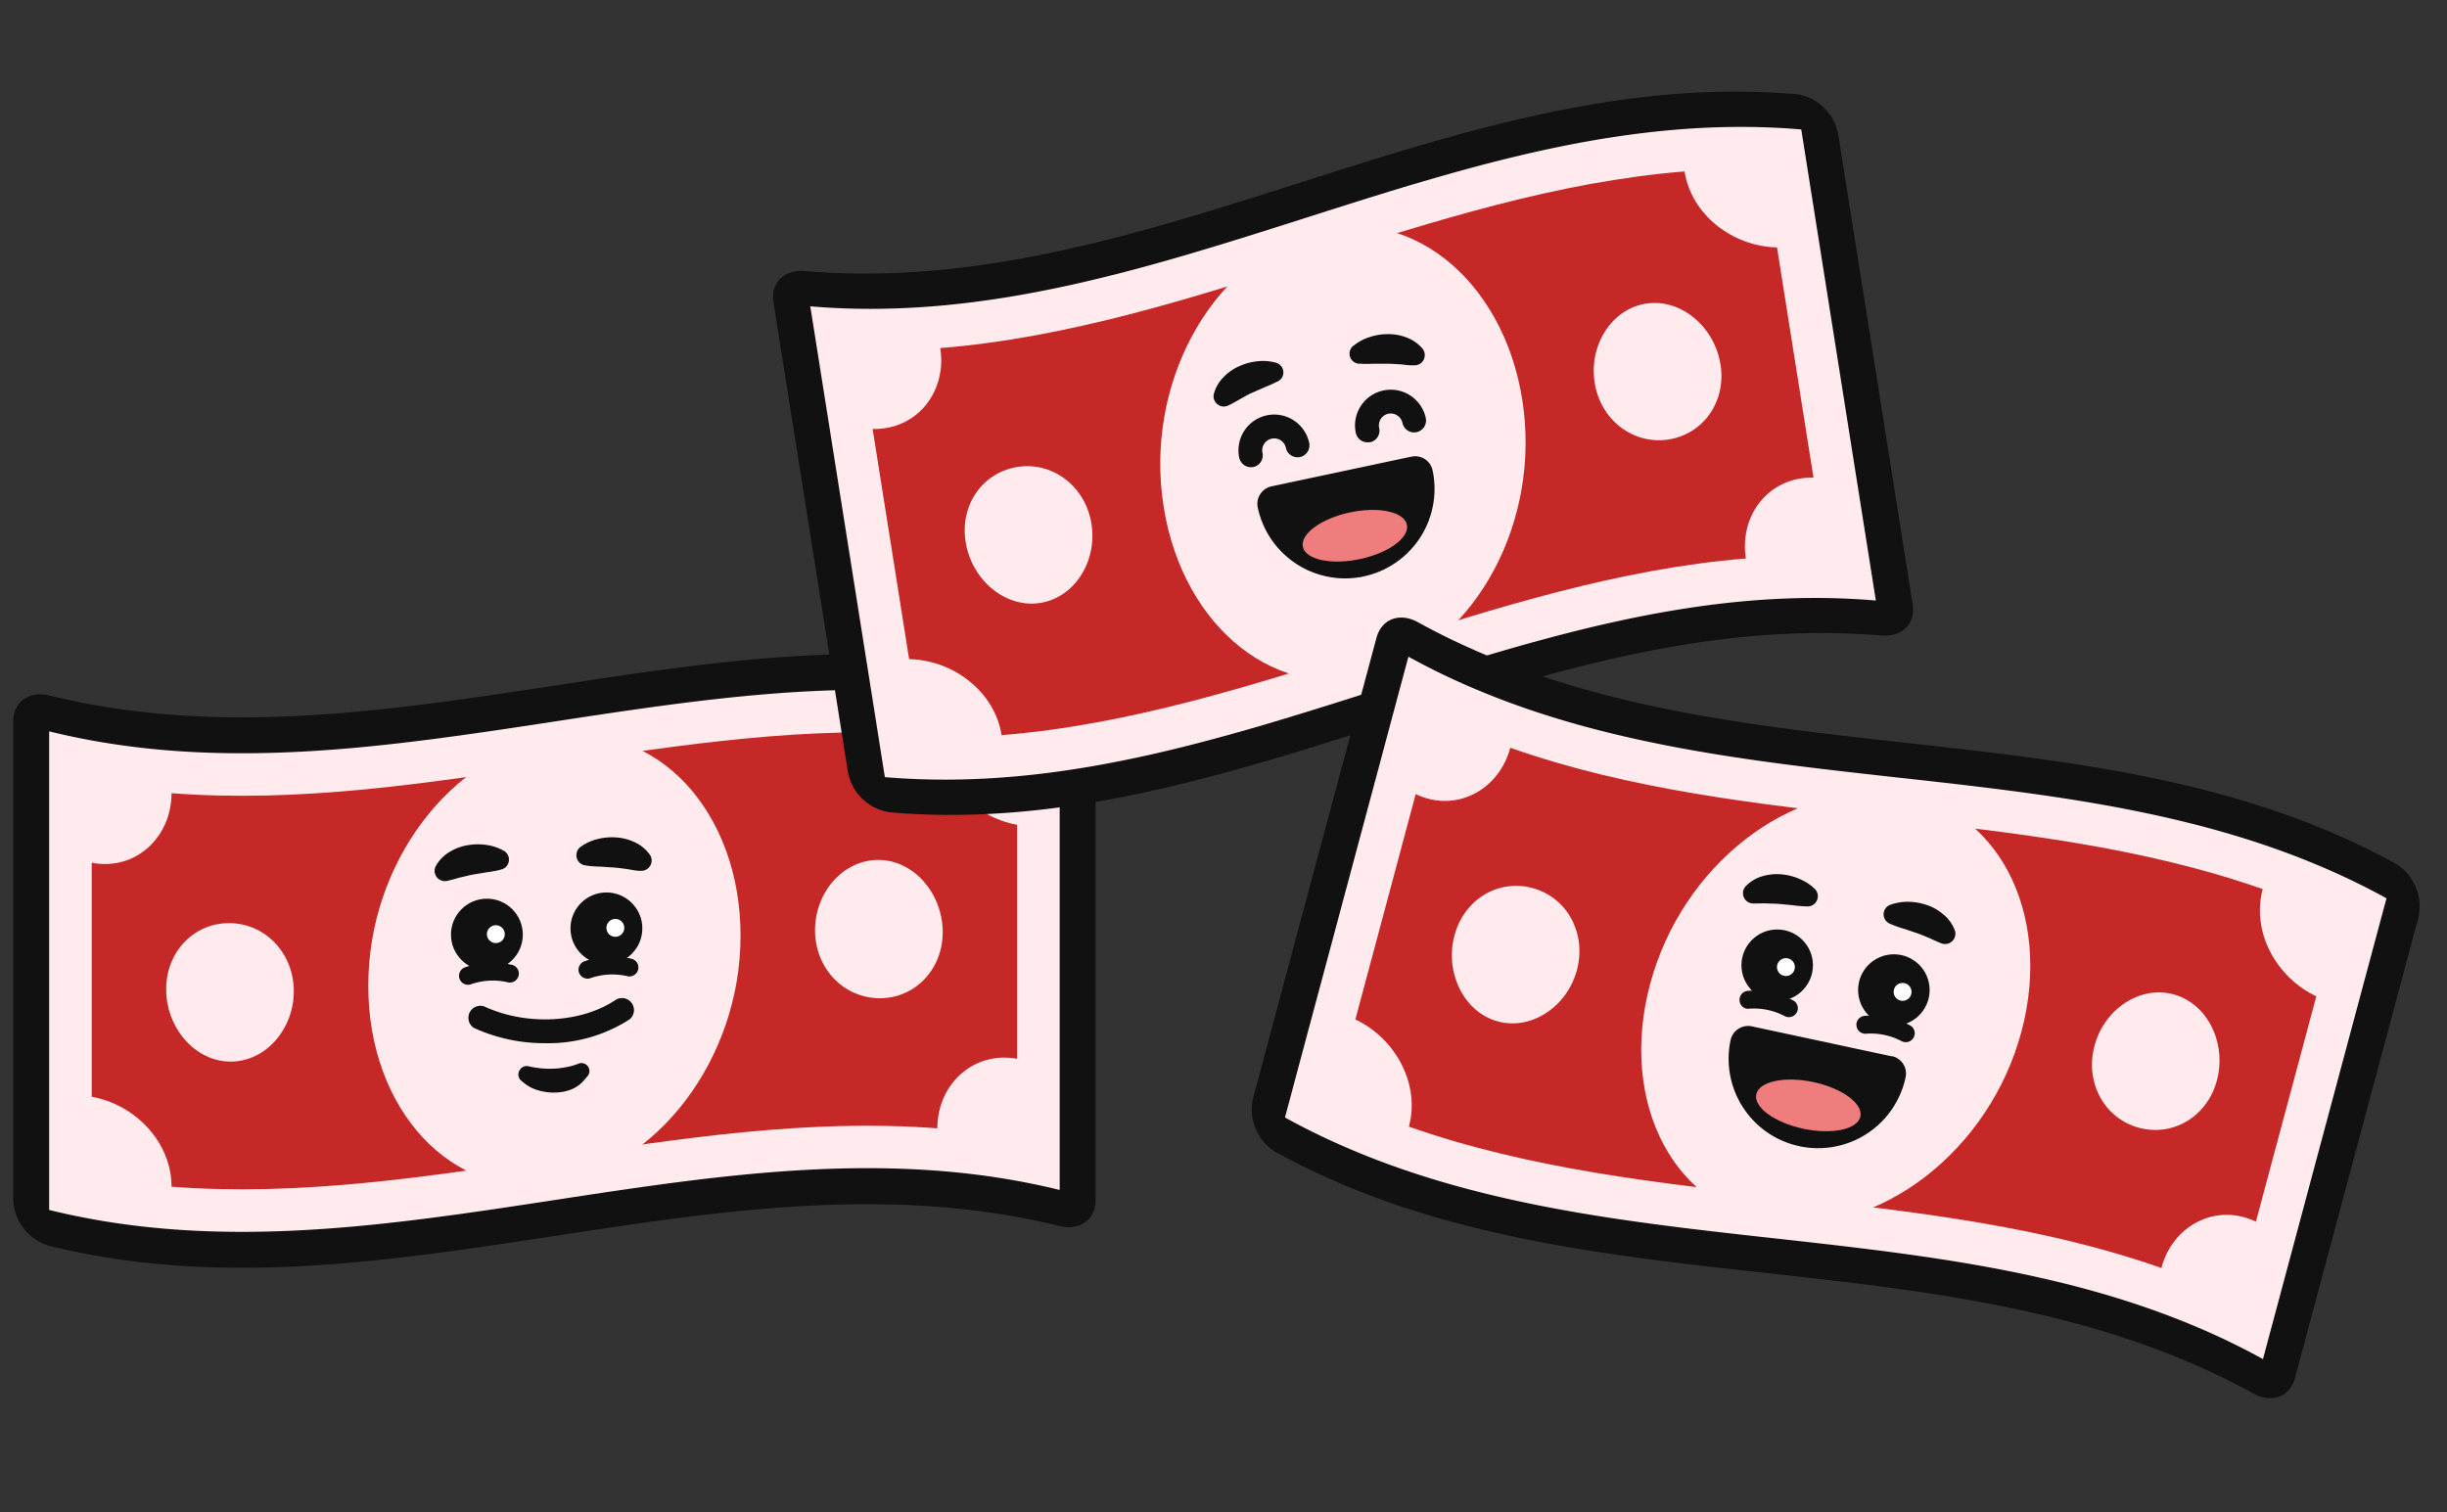 <svg id="Layer_1" data-name="Layer 1" xmlns="http://www.w3.org/2000/svg" viewBox="0 0 440 272"><rect x="0" y="0" width="440" height="272" fill="#333333" stroke="none"/><defs><clipPath id="clip-path"><path fill="none" d="M0 0h440v272H0z"/></clipPath><style>.cls-3{fill:#ffebee}.cls-4{fill:#111}.cls-5{fill:#c62828}.cls-6{fill:#fff}.cls-7{fill:#ef7d7d}</style></defs><g clip-path="url(#clip-path)"><path class="cls-3" d="M8.84 220.83a4.46 4.46 0 01-3.23-4.07v-86.07a2.42 2.42 0 013.23-2.39c60.57 14.93 121.14-18.48 181.7-3.56a4.45 4.45 0 013.23 4.07v86.07a2.42 2.42 0 01-3.23 2.39C130 202.34 69.41 235.75 8.84 220.83z"/><path class="cls-4" d="M190.54 128v86C130 199.12 69.41 232.53 8.84 217.6v-86.07C69.41 146.46 130 113.05 190.54 128m0-6.45C130 106.59 69.41 140 8.84 125.07c-3.56-.87-6.46 1.11-6.46 4.68v86.07a9 9 0 006.46 8.23C69.41 239 130 205.57 190.54 220.5c3.57.87 6.46-1.11 6.46-4.68v-86.07a9 9 0 00-6.46-8.23z"/><path class="cls-5" d="M182.89 190.41v-42.08c-7.92-1.44-14.34-8.23-14.34-16.17-45.91-3.52-91.81 14-137.71 10.49 0 7.9-6.43 14-14.35 12.51v42.08c7.92 1.44 14.35 8.23 14.35 16.18 45.9 3.51 91.8-14 137.71-10.5 0-7.92 6.45-13.92 14.34-12.51z"/><path class="cls-3" d="M133.16 168.28c0 22.12-15 41.71-33.47 44.67s-33.47-13.41-33.47-35.66 15-41.71 33.47-44.67 33.47 13.38 33.47 35.66zM52.83 178.28c0 6.85-5.14 12.72-11.47 12.64s-11.48-6.1-11.48-13 5.14-12 11.48-11.9 11.47 5.38 11.47 12.26zM169.51 167.62c0 6.87-5.14 12-11.48 11.9s-11.48-5.35-11.48-12.23 5.14-12.71 11.48-12.64 11.48 6.1 11.48 12.97z"/><path class="cls-4" d="M105.65 176a1.61 1.61 0 01-.6-3.11 15.17 15.17 0 018.57-.45 1.61 1.61 0 11-.89 3.1 12.06 12.06 0 00-6.47.34 1.66 1.66 0 01-.61.12z"/><circle class="cls-4" cx="109.04" cy="166.96" r="6.46"/><circle class="cls-6" cx="110.65" cy="166.87" r="1.61"/><path class="cls-4" d="M84.17 177.1a1.61 1.61 0 01-.61-3.11 15 15 0 018.57-.45 1.61 1.61 0 11-.89 3.1 12.06 12.06 0 00-6.47.34 1.61 1.61 0 01-.6.12z"/><circle class="cls-4" cx="87.55" cy="168.08" r="6.46"/><circle class="cls-6" cx="89.16" cy="168" r="1.61"/><path class="cls-4" d="M104.44 152.27a8.88 8.88 0 013-1.37 10.67 10.67 0 013.3-.3 9.06 9.06 0 013.35.85 6.87 6.87 0 012.73 2.22 1.84 1.84 0 01-.41 2.58 1.82 1.82 0 01-1.3.35h-.43c-.85-.1-1.51-.26-2.22-.35s-1.38-.19-2.12-.24l-2.28-.15a21.88 21.88 0 01-2.43-.17l-.46-.07a1.83 1.83 0 01-1.5-2.1 1.78 1.78 0 01.77-1.25zM89.73 156.48a24.07 24.07 0 01-2.4.42l-2.26.38c-.72.13-1.39.32-2.08.47s-1.34.39-2.17.57l-.42.1a1.85 1.85 0 01-2-2.74 6.81 6.81 0 012.48-2.49 8.82 8.82 0 013.24-1.19 10.52 10.52 0 013.31-.05 8.75 8.75 0 013.15 1.05 1.82 1.82 0 01.71 2.48 1.78 1.78 0 01-1.11.87zM98 187.61a30.52 30.52 0 01-12.77-2.74 2.16 2.16 0 011.85-3.87c7.54 3.52 17.49 3 23.66-1.21a2.16 2.16 0 012.43 3.56A27.07 27.07 0 0198 187.61zM95.06 191.76a16.44 16.44 0 004.53.43 14.12 14.12 0 002.25-.28 10.87 10.87 0 002.18-.62 1.43 1.43 0 011.86.79 1.4 1.4 0 01-.24 1.46l-.73.86a5.87 5.87 0 01-2.39 1.6 8.2 8.2 0 01-2.72.48 7.82 7.82 0 01-1.37-.06 9.06 9.06 0 01-1.36-.26 7.16 7.16 0 01-2.54-1.16l-.75-.6a1.47 1.47 0 01-.26-2.07 1.49 1.49 0 011.54-.57z"/><path class="cls-3" d="M159.62 142.93a4.41 4.41 0 01-3.81-3.5L142.4 54.77a2.4 2.4 0 012.8-2.85c61.91 5.24 116.28-37.06 178.18-31.81a4.41 4.41 0 013.81 3.5l13.41 84.66a2.4 2.4 0 01-2.8 2.85c-61.91-5.24-116.28 37.06-178.18 31.81z"/><path class="cls-4" d="M323.89 23.28L337.3 108c-61.91-5.3-116.3 37-178.19 31.76L145.7 55.09C207.61 60.34 262 18 323.89 23.28m-1-6.35C261 11.69 206.6 54 144.7 48.74c-3.65-.3-6.18 2.1-5.62 5.61L152.49 139a9 9 0 007.63 7.1c61.88 5.25 116.28-37.05 178.18-31.8 3.65.3 6.18-2.1 5.62-5.61L330.51 24a9 9 0 00-7.63-7.1z"/><path class="cls-5" d="M326.09 85.9l-6.56-41.4c-8-.18-15.39-5.86-16.63-13.67-45.7 3.69-88.12 28.08-133.83 31.77 1.23 7.78-4.14 14.73-12.16 14.55l6.56 41.39c8 .18 15.39 5.86 16.63 13.67 45.7-3.69 88.13-28.08 133.83-31.77-1.23-7.77 4.14-14.73 12.16-14.54z"/><path class="cls-3" d="M273.72 71.88c3.45 21.75-8.24 43.36-26 49.15s-35-8-38.48-29.87 8.24-43.36 26-49.15 35.02 7.99 38.48 29.87zM196.26 94.22c1.07 6.75-3.07 13.31-9.32 14.23s-12.24-4.22-13.31-11 3.19-12.57 9.44-13.49 12.12 3.5 13.19 10.26zM309.37 65.56c1.07 6.76-3.19 12.57-9.44 13.49s-12.12-3.47-13.19-10.23 3.07-13.31 9.32-14.23 12.24 4.22 13.31 10.97z"/><path class="cls-4" d="M246.22 79.52a2.14 2.14 0 01-2.43-1.67 6.43 6.43 0 1112.58-2.67 2.14 2.14 0 11-4.19.89 2.16 2.16 0 00-2.55-1.66 2.13 2.13 0 00-1.35.93A2.15 2.15 0 00248 77a2.14 2.14 0 01-1.65 2.54zM225.26 84a2.15 2.15 0 01-2.43-1.67 6.43 6.43 0 0112.58-2.68 2.14 2.14 0 11-4.19.89 2.15 2.15 0 00-2.55-1.65 2.15 2.15 0 00-1.67 2.52 2.15 2.15 0 01-1.63 2.59zM243.37 62.19a8.63 8.63 0 012.91-1.57 10.39 10.39 0 013.25-.53 9.07 9.07 0 013.39.61 6.9 6.9 0 012.86 2 1.84 1.84 0 01-1.49 3h-.43c-.85 0-1.52-.16-2.23-.19s-1.38-.1-2.12-.1h-2.28c-.77 0-1.66.07-2.42 0h-.47a1.82 1.82 0 01-1-3.23zM229.43 68.73c-.67.38-1.51.68-2.22 1l-2.08.91c-.68.3-1.27.64-1.91 1s-1.19.7-1.95 1.08l-.39.19a1.83 1.83 0 01-2.47-.83 1.77 1.77 0 01-.12-1.33 6.83 6.83 0 011.79-3 9.07 9.07 0 012.85-1.94 10.39 10.39 0 013.19-.84 8.86 8.86 0 013.29.25 1.82 1.82 0 011.29 2.23 1.8 1.8 0 01-.86 1.11zM244.1 102.25A14.45 14.45 0 01227.7 91a1.62 1.62 0 011.24-1.91l25.24-5.36A1.61 1.61 0 01256 85a14.47 14.47 0 01-11.14 17.15c-.25.06-.51.1-.76.14z"/><path class="cls-4" d="M254.43 85.29a12.86 12.86 0 01-9.91 15.25c-.22 0-.44.09-.67.12a12.85 12.85 0 01-14.58-10l25.16-5.35m-.5-3.18h-.17l-25.15 5.34a3.19 3.19 0 00-2 1.4 3.16 3.16 0 00-.45 2.41 16.06 16.06 0 0018.22 12.54c.28 0 .56-.1.84-.16A16.09 16.09 0 00257.6 84.6a3.21 3.21 0 00-3.64-2.51z"/><ellipse class="cls-7" cx="243.63" cy="96.35" rx="9.56" ry="4.29" transform="rotate(-12 243.634 96.358)"/><path class="cls-3" d="M230.21 204.08a4.44 4.44 0 01-2.05-4.75l22.2-82.88a2.41 2.41 0 013.72-1.46c54.47 30 121.41 13.46 175.87 43.45a4.43 4.43 0 012.06 4.75l-22.2 82.88a2.42 2.42 0 01-3.73 1.46c-54.46-30-121.4-13.46-175.87-43.45z"/><path class="cls-4" d="M429.12 161.55Q418 203 406.91 244.42c-54.46-30-121.4-13.45-175.86-43.45l22.2-82.87c54.47 30 121.4 13.45 175.87 43.45m1.67-6.21c-54.47-30-121.41-13.46-175.87-43.46-3.21-1.76-6.5-.6-7.42 2.84l-22.21 82.87a9 9 0 004.09 9.59c54.47 30 121.4 13.46 175.87 43.46 3.21 1.76 6.5.6 7.42-2.84q11.1-41.43 22.21-82.87a9 9 0 00-4.09-9.59z"/><path class="cls-5" d="M405.64 219.7l10.86-40.52c-7.25-3.43-11.69-11.63-9.64-19.28-43.29-15.22-92-10.19-135.3-25.42-2 7.61-9.78 11.78-17 8.34l-10.85 40.52c7.25 3.43 11.68 11.63 9.63 19.28 43.29 15.22 92 10.19 135.3 25.42 2-7.61 9.75-11.78 17-8.34z"/><path class="cls-3" d="M363.47 185.56c-5.7 21.29-25.19 36.29-43.75 34.37s-28.77-21.55-23-43 25.19-36.29 43.76-34.37 28.73 21.58 22.99 43zM283.55 174.46c-1.77 6.6-8.23 10.92-14.31 9.21s-9.48-8.84-7.71-15.44 8-10.2 14.12-8.5 9.67 8.11 7.9 14.73zM398.63 194.29c-1.77 6.62-8 10.2-14.12 8.5s-9.66-8.11-7.89-14.73 8.23-10.92 14.31-9.21 9.47 8.84 7.7 15.44z"/><path class="cls-4" d="M335 185.85a1.58 1.58 0 01-1.18-1.35 1.61 1.61 0 011.39-1.8 15 15 0 018.37 1.78 1.61 1.61 0 01-1.65 2.76 11.87 11.87 0 00-6.32-1.34 1.55 1.55 0 01-.61-.05z"/><circle class="cls-4" cx="340.54" cy="178.05" r="6.43"/><circle class="cls-6" cx="342.11" cy="178.38" r="1.61"/><path class="cls-4" d="M314 181.39a1.58 1.58 0 01-1.2-1.39 1.61 1.61 0 011.4-1.8 15.11 15.11 0 018.36 1.78 1.61 1.61 0 01-1.65 2.76 11.87 11.87 0 00-6.32-1.34 1.55 1.55 0 01-.59-.01z"/><circle class="cls-4" cx="319.56" cy="173.59" r="6.43"/><circle class="cls-6" cx="321.13" cy="173.92" r="1.61"/><path class="cls-4" d="M339.9 162.72a9.08 9.08 0 013.27-.54 10.83 10.83 0 013.25.56 9 9 0 013 1.69 6.81 6.81 0 012.06 2.83 1.85 1.85 0 01-1.06 2.39 1.88 1.88 0 01-1.34 0l-.4-.16c-.79-.32-1.39-.64-2.05-.91s-1.28-.54-2-.78l-2.16-.73a22.92 22.92 0 01-2.29-.79l-.43-.19a1.83 1.83 0 01.13-3.37zM324.65 163a22 22 0 01-2.42-.22l-2.27-.21c-.73-.07-1.42-.05-2.12-.09s-1.39 0-2.24 0h-.43a1.85 1.85 0 01-1.76-1.93 1.79 1.79 0 01.54-1.22 6.73 6.73 0 013-1.76 9.11 9.11 0 013.43-.32 10.47 10.47 0 013.2.82 8.84 8.84 0 012.76 1.81 1.83 1.83 0 010 2.58 1.8 1.8 0 01-1.29.55zM323.19 204.38a14.46 14.46 0 01-10.4-17 1.61 1.61 0 011.9-1.24l25.31 5.38a1.67 1.67 0 01.94.68 1.61 1.61 0 01.22 1.21 14.48 14.48 0 01-17.17 11.15l-.75-.18z"/><path class="cls-4" d="M339.54 193.08a12.88 12.88 0 01-15.27 9.92l-.66-.16a12.87 12.87 0 01-9.25-15.1l25.18 5.35m.83-3.11h-.16l-25.21-5.4a3.23 3.23 0 00-3.82 2.48 16.08 16.08 0 0011.56 18.88l.83.2a16.09 16.09 0 0019.08-12.39 3.22 3.22 0 00-2.31-3.78z"/><ellipse class="cls-7" cx="325.16" cy="198.79" rx="4.29" ry="9.57" transform="rotate(-78 325.164 198.793)"/></g></svg>
